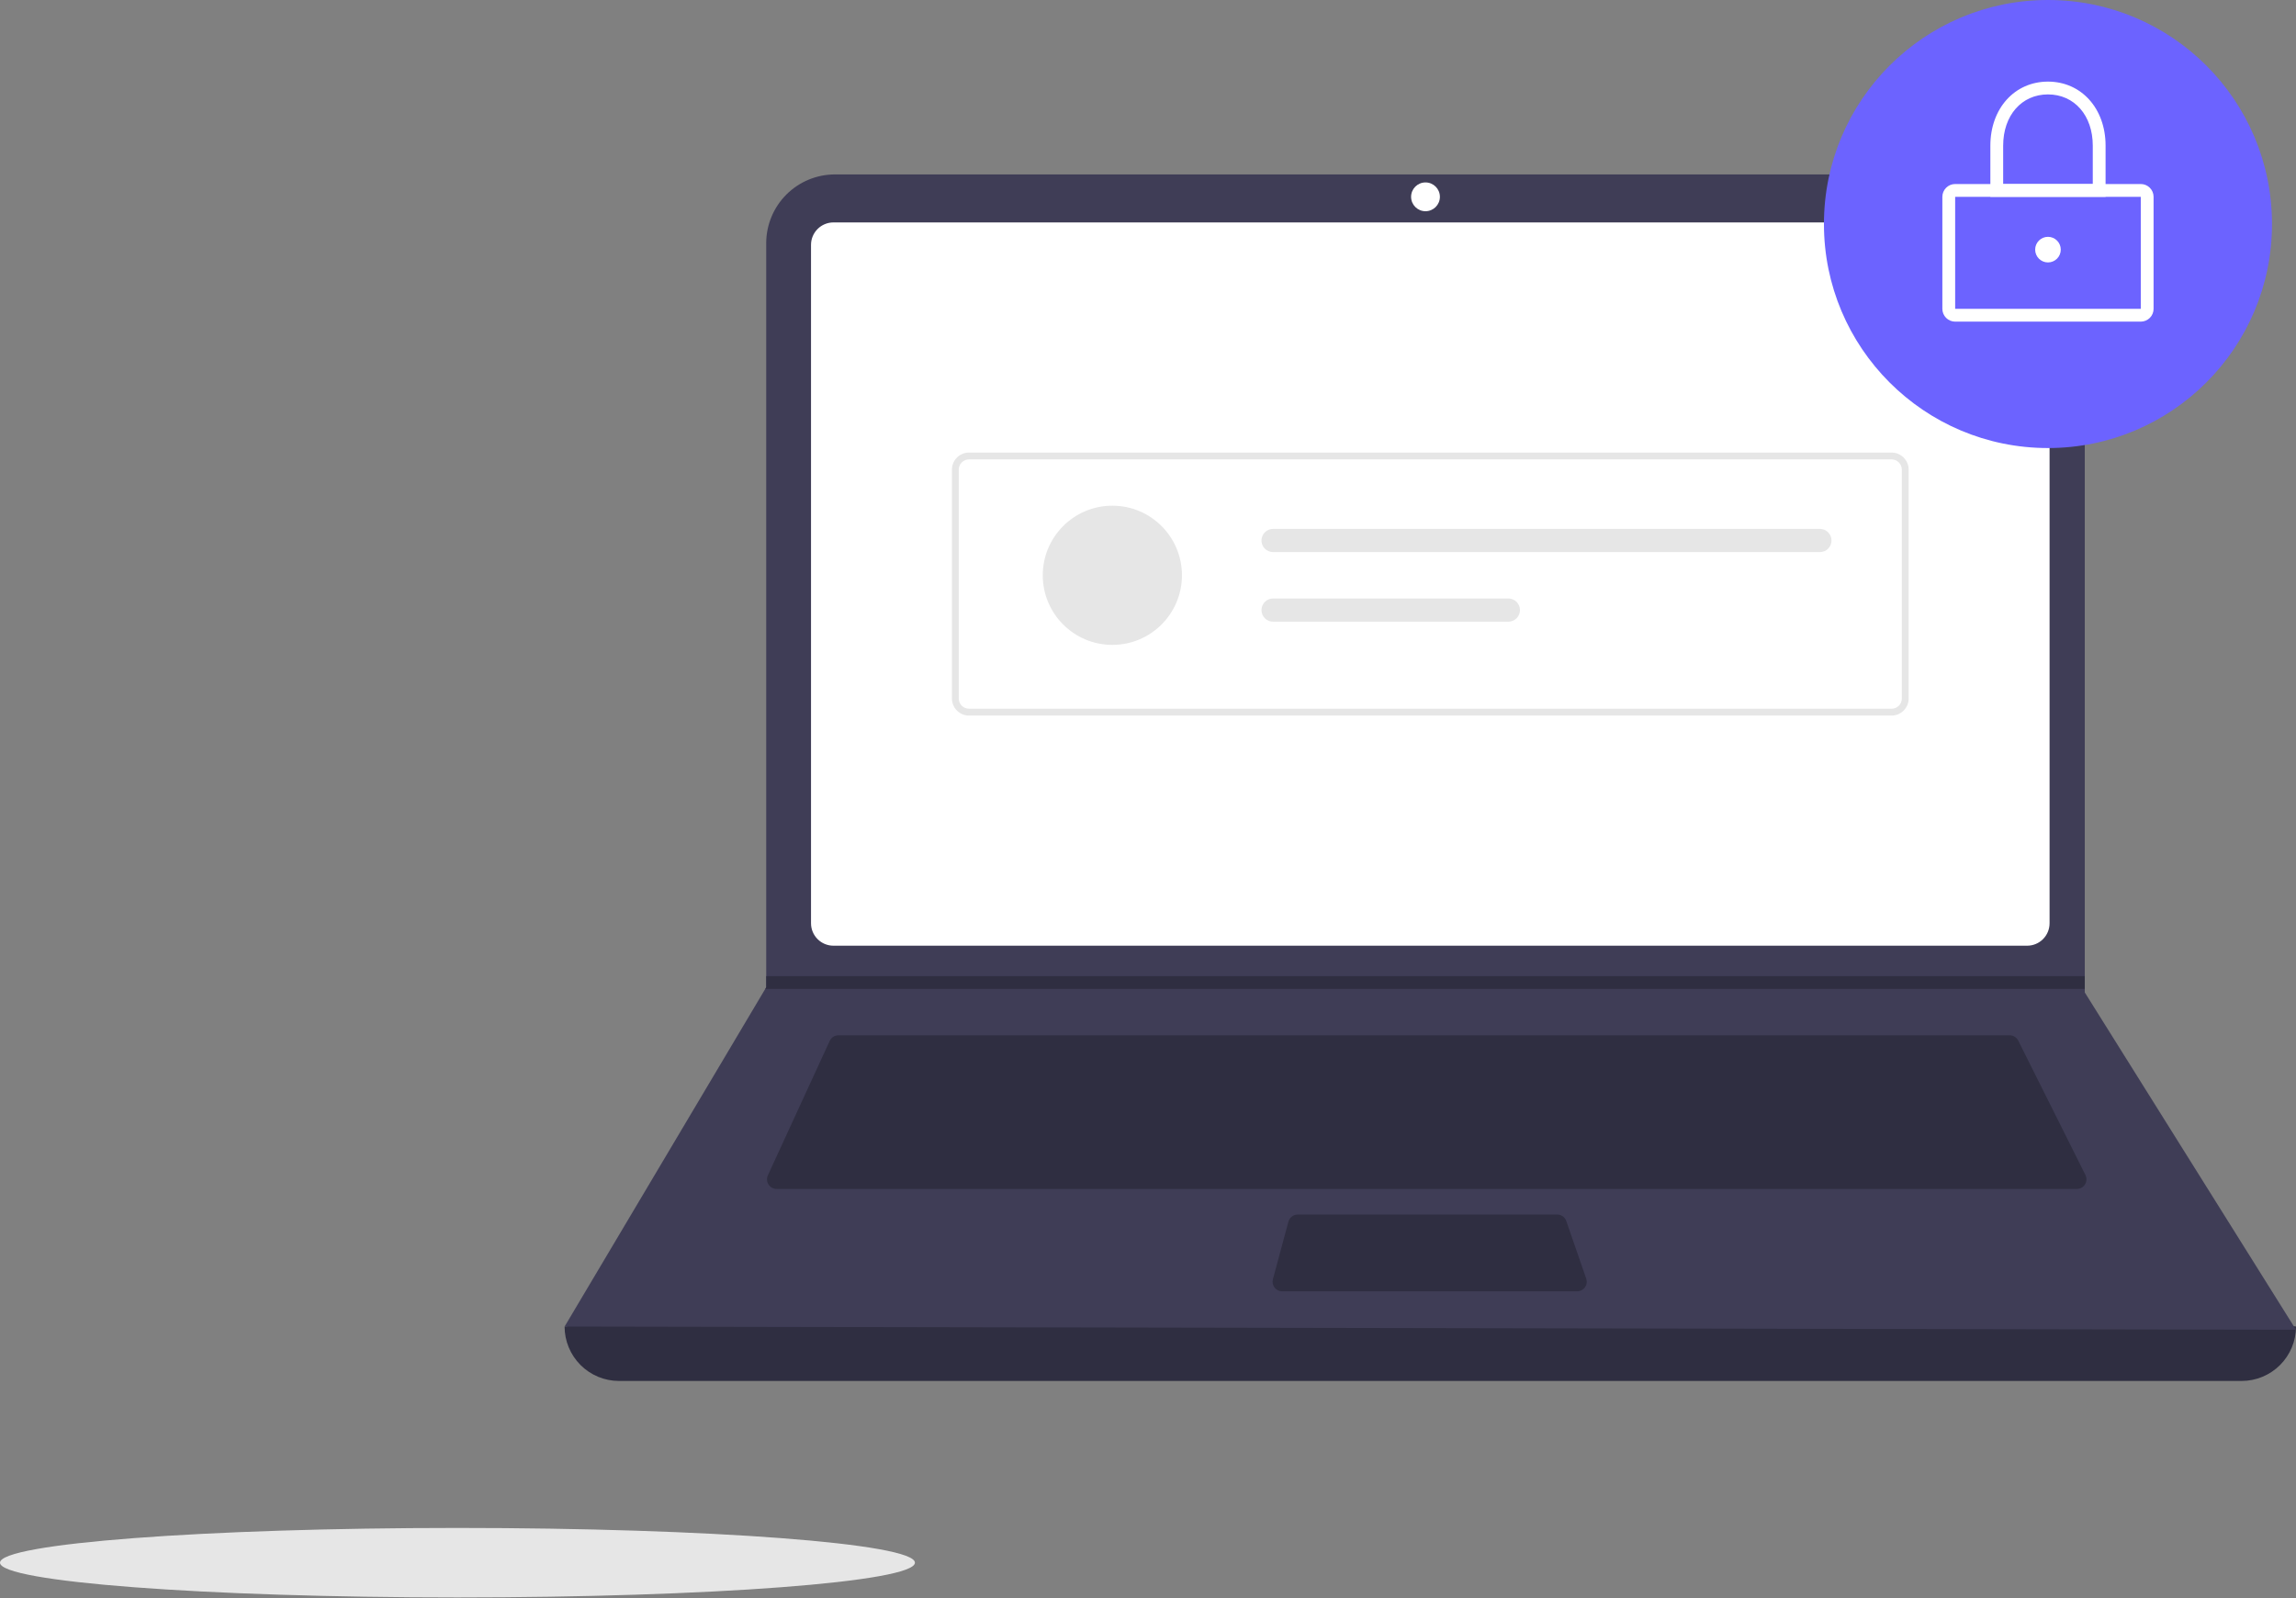 <svg width="793" height="552" viewBox="0 0 793 552" fill="none" xmlns="http://www.w3.org/2000/svg">
<rect x="0" y="0" width="793" height="552" fill="#808080" stroke="none"/>
<g clip-path="url(#clip0)">
<path d="M158 551.732C245.261 551.732 316 546.359 316 539.732C316 533.104 245.261 527.732 158 527.732C70.739 527.732 0 533.104 0 539.732C0 546.359 70.739 551.732 158 551.732Z" fill="#E6E6E6"/>
<path d="M774.209 476.963H213.791C208.807 476.963 204.028 474.983 200.504 471.459C196.98 467.935 195 463.156 195 458.172C398.151 434.562 597.485 434.562 793 458.172C793 463.156 791.02 467.935 787.496 471.459C783.972 474.983 779.193 476.963 774.209 476.963Z" fill="#2F2E41"/>
<path d="M793 459.277L195 458.172L264.306 341.556L264.638 341.004V83.996C264.637 80.877 265.252 77.788 266.445 74.906C267.639 72.024 269.389 69.405 271.595 67.199C273.8 64.993 276.419 63.243 279.301 62.05C282.183 60.856 285.272 60.242 288.392 60.242H696.292C699.412 60.242 702.501 60.856 705.383 62.05C708.265 63.243 710.883 64.993 713.089 67.199C715.295 69.405 717.045 72.024 718.239 74.906C719.432 77.788 720.046 80.877 720.046 83.996V342.772L793 459.277Z" fill="#3F3D56"/>
<path d="M287.85 76.823C285.799 76.825 283.832 77.641 282.382 79.091C280.931 80.542 280.115 82.509 280.113 84.56V318.896C280.115 320.948 280.931 322.915 282.382 324.365C283.832 325.816 285.799 326.632 287.85 326.634H700.15C702.201 326.632 704.168 325.816 705.618 324.365C707.069 322.914 707.885 320.948 707.887 318.896V84.56C707.885 82.509 707.069 80.542 705.618 79.091C704.168 77.641 702.201 76.825 700.15 76.823H287.85Z" fill="white"/>
<path d="M289.578 357.584C288.944 357.585 288.324 357.767 287.79 358.109C287.256 358.451 286.831 358.939 286.565 359.514L265.21 405.939C264.977 406.445 264.876 407 264.914 407.555C264.953 408.11 265.13 408.646 265.43 409.114C265.73 409.582 266.143 409.968 266.631 410.235C267.119 410.501 267.666 410.641 268.222 410.641H717.314C717.879 410.641 718.435 410.497 718.929 410.222C719.423 409.946 719.838 409.549 720.135 409.069C720.432 408.588 720.601 408.039 720.626 407.474C720.652 406.909 720.532 406.348 720.279 405.842L697.067 359.417C696.793 358.865 696.37 358.401 695.846 358.077C695.322 357.753 694.718 357.582 694.102 357.584H289.578Z" fill="#2F2E41"/>
<path d="M492.342 72.954C495.089 72.954 497.316 70.727 497.316 67.98C497.316 65.233 495.089 63.006 492.342 63.006C489.595 63.006 487.368 65.233 487.368 67.98C487.368 70.727 489.595 72.954 492.342 72.954Z" fill="white"/>
<path d="M448.2 419.484C447.471 419.485 446.763 419.726 446.184 420.169C445.605 420.613 445.189 421.234 444.998 421.938L439.641 441.834C439.509 442.326 439.491 442.841 439.59 443.341C439.689 443.84 439.901 444.31 440.211 444.714C440.521 445.118 440.919 445.445 441.375 445.671C441.832 445.896 442.334 446.013 442.843 446.013H544.717C545.246 446.013 545.767 445.887 546.237 445.644C546.706 445.402 547.112 445.051 547.418 444.62C547.725 444.189 547.924 443.692 547.999 443.168C548.074 442.645 548.023 442.112 547.85 441.612L540.963 421.715C540.737 421.064 540.314 420.499 539.752 420.099C539.191 419.7 538.519 419.485 537.829 419.484H448.2Z" fill="#2F2E41"/>
<path d="M720.046 337.135V341.556H264.306L264.649 341.004V337.135H720.046Z" fill="#2F2E41"/>
<path d="M707.335 154.75C750.068 154.75 784.71 120.108 784.71 77.375C784.71 34.642 750.068 0 707.335 0C664.601 0 629.959 34.642 629.959 77.375C629.959 120.108 664.601 154.75 707.335 154.75Z" fill="#6C63FF"/>
<path d="M739.39 111.089H675.279C674.107 111.088 672.983 110.621 672.154 109.792C671.325 108.964 670.859 107.84 670.858 106.667V67.98C670.859 66.807 671.325 65.683 672.154 64.855C672.983 64.026 674.107 63.559 675.279 63.558H739.39C740.562 63.559 741.686 64.026 742.515 64.855C743.344 65.683 743.81 66.807 743.811 67.98V106.667C743.81 107.84 743.344 108.964 742.515 109.792C741.686 110.621 740.562 111.088 739.39 111.089ZM675.279 67.98V106.667H739.393L739.39 67.98L675.279 67.98Z" fill="white"/>
<path d="M727.231 67.98H687.438V50.294C687.438 37.484 695.806 28.187 707.335 28.187C718.863 28.187 727.231 37.484 727.231 50.294L727.231 67.98ZM691.859 63.558H722.81V50.294C722.81 39.881 716.446 32.608 707.335 32.608C698.223 32.608 691.86 39.881 691.86 50.294L691.859 63.558Z" fill="white"/>
<path d="M707.335 90.639C709.776 90.639 711.756 88.66 711.756 86.218C711.756 83.776 709.776 81.797 707.335 81.797C704.893 81.797 702.913 83.776 702.913 86.218C702.913 88.66 704.893 90.639 707.335 90.639Z" fill="white"/>
<path d="M653.32 247.149H334.68C333.116 247.148 331.616 246.525 330.51 245.419C329.403 244.313 328.781 242.813 328.779 241.249V162.208C328.781 160.643 329.403 159.144 330.51 158.037C331.616 156.931 333.116 156.309 334.68 156.307H653.32C654.884 156.309 656.384 156.931 657.49 158.037C658.597 159.144 659.219 160.643 659.221 162.208V241.249C659.219 242.813 658.597 244.313 657.49 245.419C656.384 246.525 654.884 247.148 653.32 247.149V247.149ZM334.68 158.667C333.741 158.668 332.841 159.042 332.178 159.705C331.514 160.369 331.141 161.269 331.14 162.208V241.249C331.141 242.187 331.514 243.087 332.178 243.751C332.841 244.415 333.741 244.788 334.68 244.789H653.32C654.259 244.788 655.159 244.415 655.822 243.751C656.486 243.087 656.859 242.187 656.86 241.249V162.208C656.859 161.269 656.486 160.369 655.822 159.705C655.159 159.042 654.259 158.668 653.32 158.667L334.68 158.667Z" fill="#E6E6E6"/>
<path d="M384.19 222.732C397.465 222.732 408.227 211.97 408.227 198.695C408.227 185.421 397.465 174.659 384.19 174.659C370.915 174.659 360.154 185.421 360.154 198.695C360.154 211.97 370.915 222.732 384.19 222.732Z" fill="#E6E6E6"/>
<path d="M439.703 182.671C439.176 182.67 438.655 182.773 438.168 182.974C437.681 183.175 437.239 183.47 436.866 183.842C436.494 184.214 436.198 184.656 435.996 185.143C435.794 185.629 435.691 186.151 435.691 186.677C435.691 187.204 435.794 187.725 435.996 188.212C436.198 188.698 436.494 189.14 436.866 189.512C437.239 189.884 437.681 190.179 438.168 190.38C438.655 190.581 439.176 190.684 439.703 190.683H628.561C629.623 190.683 630.642 190.261 631.393 189.51C632.145 188.759 632.567 187.74 632.567 186.677C632.567 185.615 632.145 184.596 631.393 183.845C630.642 183.093 629.623 182.671 628.561 182.671H439.703Z" fill="#E6E6E6"/>
<path d="M439.703 206.708C438.641 206.708 437.622 207.13 436.87 207.881C436.119 208.632 435.697 209.651 435.697 210.714C435.697 211.776 436.119 212.795 436.87 213.546C437.622 214.298 438.641 214.72 439.703 214.72H520.969C522.031 214.72 523.05 214.298 523.802 213.546C524.553 212.795 524.975 211.776 524.975 210.714C524.975 209.651 524.553 208.632 523.802 207.881C523.05 207.13 522.031 206.708 520.969 206.708H439.703Z" fill="#E6E6E6"/>
</g>
<defs>
<clipPath id="clip0">
<rect width="793" height="551.732" fill="white"/>
</clipPath>
</defs>
</svg>
